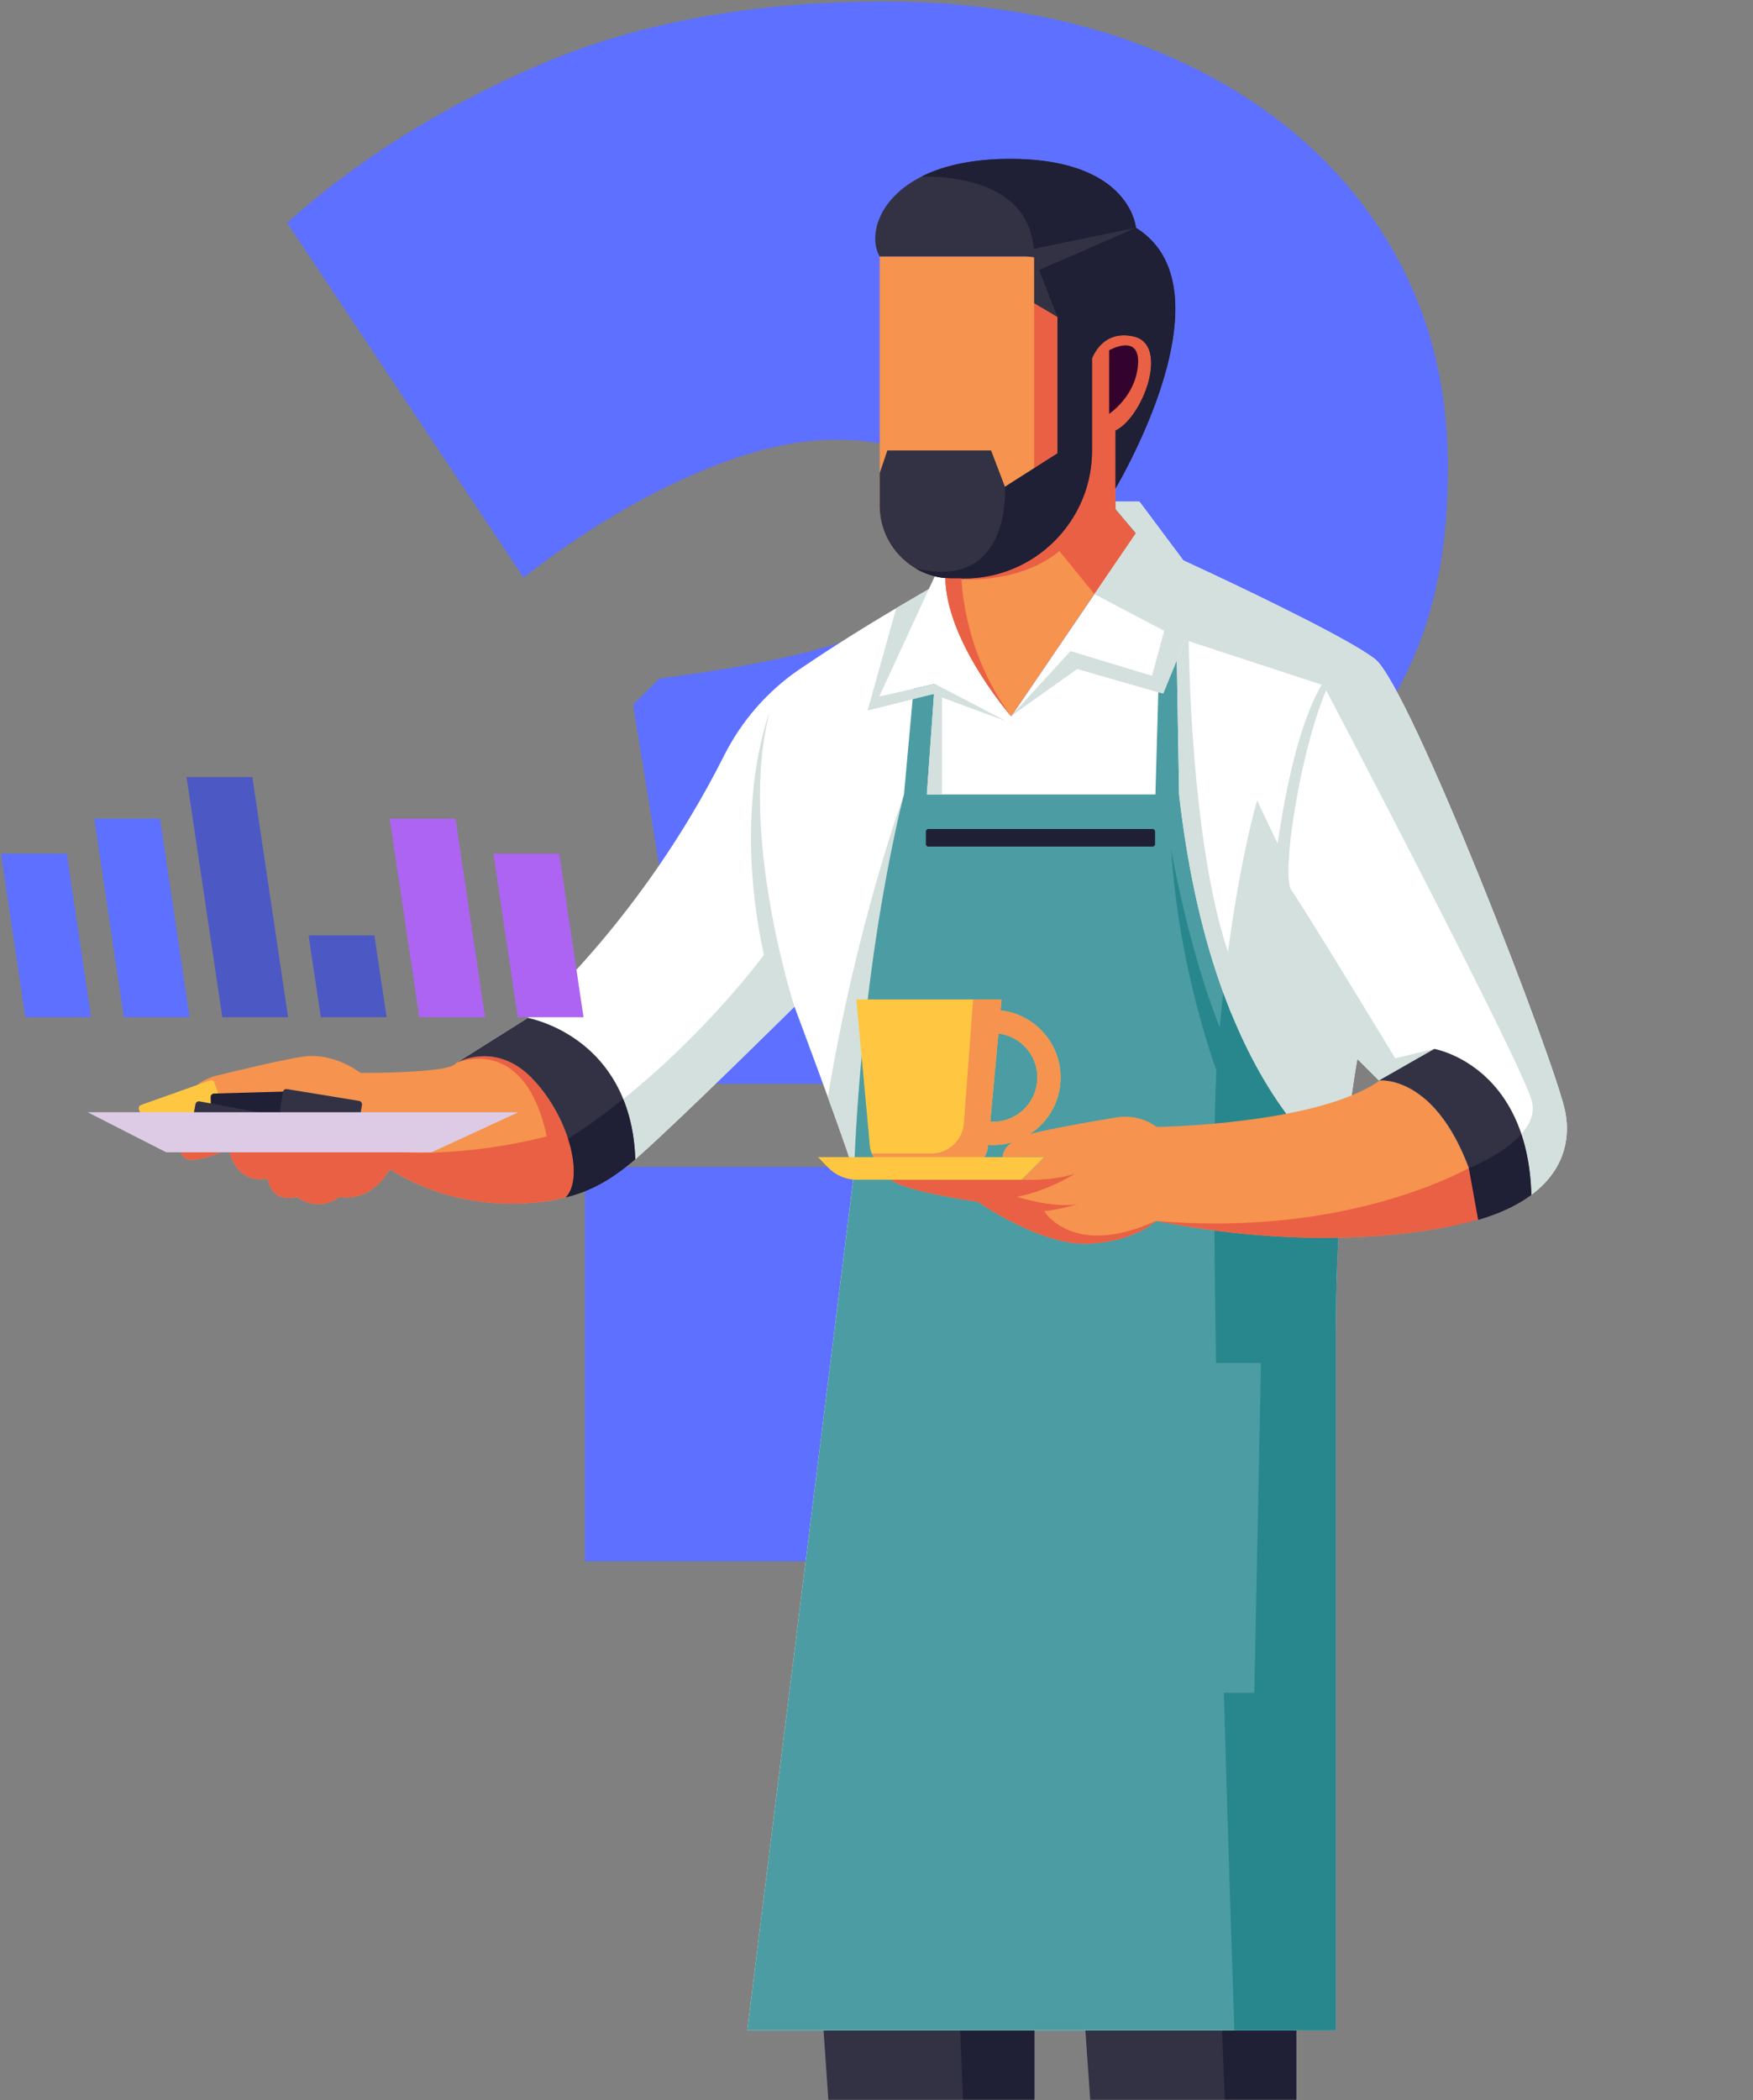 <svg width="607" height="727" fill="none" xmlns="http://www.w3.org/2000/svg"><rect width="100%" height="100%" fill="#808080" stroke="none"/><path d="m219.23 243.95 9.1-9.1c39.93-5.05 67.5-12 82.66-20.85 15.17-8.84 22.75-19.34 22.75-31.47v-.76c0-8.59-3.79-15.66-11.38-21.23-7.58-5.55-18.71-8.34-33.37-8.34-14.66 0-31.61 4.3-50.81 12.89-19.22 8.61-38.18 20.23-56.88 34.89L99.39 77.13c24.27-21.73 53.34-39.93 87.21-54.6C220.47 7.87 260.41.54 306.42.54c28.31 0 54.34 3.79 78.11 11.38 23.76 7.58 44.37 18.46 61.81 32.61 17.44 14.16 30.96 31.09 40.58 50.81 9.6 19.72 14.41 41.71 14.41 65.98v1.52c0 23.77-3.54 44.37-10.62 61.81-7.09 17.44-17.06 32.49-29.95 45.12-12.89 12.64-28.32 23.39-46.26 32.23-17.95 8.85-37.8 16.3-59.53 22.37l-9.1 50.81H240.46l-21.23-131.2v-.03Zm-16.68 160.02h175.94v136.51H202.55V403.97Z" fill="#5E70FF"/><mask id="a" style="mask-type:luminance" maskUnits="userSpaceOnUse" x="13" y="29" width="594" height="698"><path d="M606.22 29h-593v698h593V29Z" fill="#fff"/></mask><g mask="url(#a)"><path d="M448.84 699v291.54h-53l-20.43-293.73 47.83 1.42 25.6.77Z" fill="#323244"/><path d="M448.84 699v291.54h-14.15l-11.71-291.98.26-.32 25.6.77V699Z" fill="#1F1F35"/><path d="M358.18 699v291.54h-53l-20.44-293.73 47.83 1.42 25.61.77Z" fill="#323244"/><path d="M358.18 699v291.54h-14.15l-.23-5.89-11.48-286.1.26-.32 25.6.77Z" fill="#1F1F35"/><path d="M530.27 413.61c-4.57 3.41-10.62 6.39-18.44 8.66-3.84 1.12-8.1 2.08-12.82 2.83 6.26-1.14 10.58-2.28 12.81-2.94 1.15-.33 1.73-.54 1.73-.54-1.43-6.63-3.11-12.34-4.94-17.26-3.72-10.01-8.09-16.72-12.35-21.24-9.65-10.22-18.79-9.1-18.79-9.1l-7.46-7.46s-.85 4.51-1.98 12.61c-.92 6.61-2.02 15.61-3 26.52-.62 6.87-1.18 14.48-1.61 22.74-.53 10.1-.86 21.15-.86 32.93v241.45H258.75l35.85-287.84 1.08-8.64s.02-.08 0-.17v-.02c-.17-1.7-4.43-13.73-9.03-26.38-5.54-15.21-11.57-31.31-11.57-31.31s-38.71 38.34-53.97 51.84c-.37.32-.74.65-1.1.96-8.2 7.06-15.47 11.13-24.12 13.21 3.52-3.52 3.65-11.5.83-20.26-2.23-6.97-6.34-14.44-12.08-20.55-12.31-13.1-25.36-6.43-26.62-5.73l24.76-15.57s38.77-32.81 67.93-90.77c6.06-12.03 15.03-22.35 26.17-29.92 8.2-5.58 19.27-12.73 33.46-21.15 2.95-1.75 6.04-3.55 9.26-5.42.67-.39 1.34-.77 2.01-1.16l2.09-4.47c1.19.3 2.41.51 3.66.63.32 21.49 21.43 46.25 22.74 47.77.02.03.04.05.05.06.01.01.02 0 .02.02l.16-.23.23-.33 28.4-41.73 14.34-21.05-7.03-8.34v-2.69h8.24v.02L409.76 194s3.98 1.83 10.01 4.66c16.27 7.65 47.49 22.69 56.29 29.42 12.06 9.23 63.2 141.31 66.03 157.29 1.68 9.41-.83 20.05-11.81 28.22l-.01.02Z" fill="#fff"/><path d="M313 275.1c-.64 2.44-14.4 55.2-17.31 131.06-.17-1.7-4.43-13.73-9.03-26.38 9.7-58.68 25.56-102.51 26.35-104.68H313Z" fill="#D3E0DD"/><path d="M195.89 414.48s-.12.04-.34.09h-.04c-3.6.96-32.38 7.83-60.55-9.81 0 0-5.77 11.4-17.44 9.57 0 0-6.61 5.63-14.78 0 0 0-8.3 2.67-10.13-6.33 0 0-10.7 2.67-13.37-10.41 0 0-7.88 3.94-12.95 3.94-2.16 0-3.9-1.81-4.76-5.17-.53-2.08-.71-4.74-.44-7.94.68-7.78 6.36-14.22 13.95-16.09 9.7-2.38 23.36-5.61 29.94-6.56 10.84-1.55 19.84 5.63 19.84 5.63s31.54.19 33.08-3.42c0 0 .02 0 .05-.03.02 0 .03-.02.06-.03h.04s.03 0 .05-.02c1.66-.89 14.46-7.1 26.54 5.77 12.95 13.79 17.59 34.48 11.26 40.81h-.01Z" fill="#F5934F"/><path d="M195.89 414.48s-.12.04-.34.09h-.04c-3.6.96-32.38 7.83-60.55-9.81 0 0-5.77 11.4-17.44 9.57 0 0-6.61 5.63-14.78 0 0 0-8.3 2.67-10.13-6.33 0 0-10.7 2.67-13.37-10.41 0 0-7.88 3.94-12.95 3.94-2.16 0-3.9-1.81-4.76-5.17 4.65 0 49.59-.04 74.28 2.22 26.05 2.36 53.52-5.21 53.52-5.21-7.46-34.75-29.7-26.11-31.23-25.47 1.66-.89 14.46-7.1 26.54 5.77 12.95 13.79 17.59 34.48 11.26 40.81h-.01Z" fill="#EA6044"/><path d="m386.25 176.27 7.03 8.34-14.34 21.05-28.79 42.3-.02-.02s-.03-.04-.05-.06c-.11-.13-.36-.42-.72-.85-.11-.14-.25-.3-.39-.47-.45-.54-.99-1.22-1.63-2.04-.32-.41-.65-.84-1.01-1.31-.17-.22-.34-.45-.52-.7-.24-.32-.49-.65-.75-1-1.7-2.3-3.66-5.13-5.66-8.31-.18-.28-.35-.57-.53-.85-.35-.57-.7-1.16-1.06-1.75-.36-.59-.71-1.21-1.06-1.82-.18-.31-.34-.61-.52-.93-.7-1.24-1.37-2.52-2.02-3.83-.17-.33-.33-.66-.49-.99-.16-.32-.32-.66-.47-.99a79.17 79.17 0 0 1-2.98-7.18c-.08-.22-.16-.45-.23-.68-.07-.19-.14-.39-.19-.58-.12-.34-.23-.69-.33-1.03-.15-.46-.29-.94-.42-1.4-.06-.23-.13-.45-.19-.68a46.753 46.753 0 0 1-1.28-6.45c-.05-.28-.07-.57-.1-.84-.11-1.04-.17-2.07-.19-3.09a25.084 25.084 0 0 1-6.6-1.56c-9.44-3.63-16.14-12.79-16.14-23.51v-86.3h49.72c1.28 0 2.53.1 3.76.3a23.76 23.76 0 0 1 15.5 9.52c2.86 3.92 4.53 8.74 4.53 13.97v11.51c1.55-3.61 5.5-9.54 14.38-7.6 12.51 2.74 3.39 27.89-6.25 32.59v27.24h.01Z" fill="#F5934F"/><path d="M386.25 149.04c9.64-4.69 18.76-29.85 6.25-32.59-8.88-1.94-12.83 4-14.38 7.6v-11.51c0-5.23-1.68-10.05-4.53-13.97-9.31 3.35-15.5 6.37-15.5 6.37v71.54l-30.73 23.63s23.32 3.77 39.48-9.34l12.12 14.88 14.34-21.05-7.03-8.34v-27.24l-.02.02Z" fill="#EA6044"/><path d="M392.5 116.45c-8.88-1.94-12.83 4-14.38 7.6v31.9c0 1.8-.11 3.57-.32 5.31a43.512 43.512 0 0 1-5.52 16.66c-7.63 13.33-22 22.3-38.45 22.3h-4.05c-.83 0-1.63-.04-2.44-.12-1.25-.12-2.48-.33-3.66-.63-.3-.07-.6-.16-.89-.24-.32-.09-.64-.19-.96-.3-.27-.08-.53-.18-.79-.28-.1-.04-.2-.07-.31-.11-1.32-.51-2.59-1.12-3.79-1.84-7.39-4.39-12.34-12.44-12.34-21.66v-11.23l2.66-7.89h35.91l2.7 7.07 2.11 5.52 18.2-11.59v-47.17l-8.1-4.8V89.06c-1.22-.19-2.48-.3-3.76-.3H304.6c-3.89-6.66-.9-19.87 14.53-27.64 7.26-3.65 17.29-6.11 30.64-6.11 41.73 0 43.56 23.84 43.56 23.84 31.6 19.68-.77 79.33-7.08 90.27v-20.08c9.64-4.69 18.76-29.85 6.25-32.59Z" fill="#323244"/><path d="M384.05 121.25v22.01s9.24-6.04 10.01-17.09c.78-11.05-10.01-4.92-10.01-4.92Z" fill="#33022D"/><path d="M465.03 405.71c-.05.56-.1 1.12-.15 1.7-.07.85-.15 1.72-.22 2.59a645 645 0 0 0-1.01 14.4c-.04.56-.06 1.12-.1 1.69-.05.78-.08 1.57-.13 2.36-.06 1.26-.13 2.54-.19 3.83-.04.83-.07 1.66-.11 2.5l-.06 1.42a526.263 526.263 0 0 0-.31 9.6c-.03 1.26-.06 2.53-.08 3.81 0 .55-.02 1.09-.03 1.65-.02 1.18-.04 2.37-.05 3.57-.02 1.44-.03 2.88-.03 4.35V702.83H258.75l35.85-287.84 1.08-8.64s.02-.08 0-.17v-.02c2.91-75.85 16.67-128.62 17.31-131.06 0-.02 0-.04.02-.05v-.04l3.34-36.62 7.32-1.68-.21 2.96-2.53 35.34h79.15l1-35.37.4-14.11 5.69-15.63.21 12.39.11 6.36.79 46.36c3.2 28.13 8.74 50.62 15.26 68.53.92 2.5 1.85 4.92 2.79 7.25 13.35 32.81 29.76 48.39 38.7 54.92Z" fill="#4C9CA3"/><path d="M386.25 149.04v20.08c6.31-10.94 38.68-70.6 7.08-90.27l-33.51 14.64 6.37 16.27v47.17l-18.2 11.59s2.52 36.4-31.03 28.21a25.173 25.173 0 0 0 10.39 3.39c.81.08 1.61.12 2.44.12h4.05c16.45 0 30.81-8.98 38.45-22.3 2.88-5.02 4.8-10.65 5.52-16.66.2-1.74.32-3.51.32-5.31v-31.9c1.55-3.61 5.5-9.54 14.38-7.6 12.51 2.74 3.39 27.89-6.25 32.59l-.01-.02ZM349.77 55c-13.35 0-23.38 2.46-30.64 6.11 13.85-.05 36.93 3.19 38.81 25.03l35.38-7.3S391.49 55 349.76 55h.01Z" fill="#1F1F35"/><path d="M350.08 247.88c-.11-.13-.36-.42-.72-.85-.12-.14-.25-.3-.39-.47-.45-.54-.99-1.22-1.63-2.04-.32-.41-.66-.84-1.01-1.31-.17-.22-.34-.45-.52-.7-.24-.32-.49-.66-.75-1-1.7-2.3-3.66-5.13-5.66-8.31-.18-.28-.35-.57-.53-.85-.35-.57-.71-1.16-1.06-1.75-.36-.59-.71-1.21-1.06-1.82-.18-.31-.34-.61-.52-.93-.7-1.24-1.37-2.52-2.02-3.83-.17-.33-.33-.66-.49-.99-.16-.32-.32-.66-.47-.99a79.17 79.17 0 0 1-2.98-7.18c-.08-.22-.16-.45-.23-.68-.07-.19-.14-.39-.19-.58-.12-.34-.23-.69-.33-1.03-.15-.46-.29-.94-.42-1.4-.06-.23-.13-.45-.19-.68a46.753 46.753 0 0 1-1.28-6.45c-.05-.28-.07-.57-.1-.84-.11-1.04-.17-2.07-.19-3.09.81.08 1.61.12 2.44.12h3.16c.31 6.87 2.48 27.74 17.14 47.65Z" fill="#EA6044"/><path d="m48.849 382.495 23.837-8.479a1.208 1.208 0 0 1 1.545.735l2.028 5.7a1.207 1.207 0 0 1-.735 1.545l-23.837 8.479a1.208 1.208 0 0 1-1.545-.735l-2.028-5.7a1.207 1.207 0 0 1 .735-1.545Z" fill="#FFC741"/><path d="m99.402 377.839-25.29.711a1.21 1.21 0 0 0-1.175 1.243l.17 6.048a1.21 1.21 0 0 0 1.243 1.176l25.29-.711a1.21 1.21 0 0 0 1.175-1.244l-.17-6.047a1.21 1.21 0 0 0-1.243-1.176Z" fill="#1F1F35"/><path d="m99.368 377.006 24.966 4.092a1.21 1.21 0 0 1 .999 1.39l-.979 5.971a1.209 1.209 0 0 1-1.39.998l-24.967-4.093a1.208 1.208 0 0 1-.998-1.39l.979-5.97a1.207 1.207 0 0 1 1.39-.998ZM93.972 385.848l-24.88-4.593a1.21 1.21 0 0 0-1.409.97l-1.098 5.95a1.21 1.21 0 0 0 .97 1.409l24.88 4.593a1.21 1.21 0 0 0 1.41-.97l1.098-5.949a1.21 1.21 0 0 0-.97-1.41Z" fill="#323244"/><path d="M57.55 398.89h91.88l30.05-13.88H30.34l27.21 13.88Z" fill="#DDCBE5"/><path d="M220.01 401.27c-5.73 4.93-11.02 8.41-16.63 10.77a50.899 50.899 0 0 1-7.5 2.45c2.03-2.03 2.94-5.55 2.79-9.85 0-.21 0-.43-.03-.64-.02-.36-.05-.72-.08-1.09-.04-.45-.09-.9-.16-1.36a37 37 0 0 0-.21-1.41c0-.04-.02-.08-.02-.12-.08-.44-.17-.87-.26-1.32-.1-.48-.21-.97-.34-1.47-.13-.53-.28-1.07-.44-1.6-.13-.46-.27-.93-.43-1.4-2.23-6.97-6.34-14.44-12.08-20.55-12.31-13.1-25.36-6.43-26.62-5.73l24.76-15.57s23.29 4.04 33.05 28.07c2.35 5.73 3.9 12.6 4.19 20.83l.01-.01Z" fill="#323244"/><path d="M496.65 363.09s-.13 7.4-.4 20.04c-9.65-10.22-18.79-9.1-18.79-9.1l-7.46-7.46s-.85 4.51-1.98 12.61c-.92 6.61-2.02 15.61-3 26.52-9.57-6.99-27.71-24.37-41.49-62.17 4.63-42.66 11.76-66.43 11.76-66.43l7.1 14.92c9.71-66.05 25.57-64.16 25.57-64.16-12.55 1.42-25.57 73.63-20.83 80.25 4.73 6.63 35.98 58.24 35.98 58.24l13.53-3.26h.01Z" fill="#D3E0DD"/><path d="M465.03 405.71c-.05.56-.1 1.12-.15 1.7-.07.85-.15 1.72-.22 2.59a645 645 0 0 0-1.01 14.4c-.04.56-.07 1.12-.1 1.69-.05.78-.08 1.57-.13 2.36-.06 1.26-.13 2.54-.19 3.83-.04.83-.07 1.66-.11 2.5l-.06 1.42a517.74 517.74 0 0 0-.31 9.6c-.04 1.26-.06 2.53-.08 3.81 0 .55-.02 1.09-.03 1.65-.02 1.18-.04 2.37-.05 3.57-.02 1.44-.03 2.88-.03 4.35V702.83h-35.13c-.92-27.01-2.34-70.13-3.65-116.84h10.55l2.3-114.18h-15.55c-.79-46.63-.94-85.94.26-103.31.61-8.91 1.37-17.24 2.21-24.94 13.78 37.8 31.92 55.18 41.49 62.17l-.01-.02Z" fill="#28878D"/><path d="M513.55 421.62s-5.04 1.75-14.54 3.48c-8.46 1.55-20.47 3.08-35.59 3.35-17.21.32-38.47-1.01-63.19-5.8 0 0-7.13 7.12-23.43 7.89-16.3.76-38.2-14.51-38.2-14.51s-25.46-3.57-30.05-7.64h45.23l7.82-7.83h-14.35s-1.23-5.72 12.36-8.74c8.67-1.92 19.99-3.88 27.08-5.04 4.29-.7 8.7.14 12.42 2.4l1.54.93s42.3-.59 67.4-10.92c1.45-.59 2.83-1.21 4.15-1.88 1.88-.94 3.63-1.95 5.19-3.03l.1-.24s18.98-2.34 31.14 30.33c1.84 4.91 3.51 10.63 4.94 17.26l-.02-.01Z" fill="#F5934F"/><path d="m346.45 349.77.35-3.79h-50.28l4.71 50.9c.08.84.3 1.65.62 2.39a7.673 7.673 0 0 0 7.02 4.58h25.58c3.96 0 7.28-3.02 7.64-6.97l.06-.6c.57.05 1.14.07 1.72.07 12.88 0 23.36-10.48 23.36-23.37 0-12.01-9.11-21.92-20.78-23.21Zm-2.58 38.55c-.33 0-.66-.02-.98-.04l2.82-30.52c7.59.92 13.49 7.39 13.49 15.22 0 8.46-6.87 15.34-15.33 15.34Z" fill="#FFC741"/><path d="M530.27 413.61c-.29.21-.57.43-.87.63-.28.19-.55.38-.83.57-.7.47-1.44.94-2.21 1.39-.27.16-.54.31-.82.46-.33.19-.67.37-1.01.56 0 0-.03.02-.05.02-.35.19-.71.38-1.08.57a58.04 58.04 0 0 1-4.03 1.84c-.31.13-.62.26-.94.38-.63.25-1.28.5-1.94.73-.32.12-.66.24-1 .35-.26.09-.53.19-.81.28-.46.15-.93.3-1.4.45-.47.15-.96.3-1.45.44-3.84 1.12-8.1 2.08-12.82 2.83 6.26-1.14 10.58-2.28 12.81-2.94 1.15-.33 1.73-.54 1.73-.54-1.43-6.63-3.11-12.33-4.94-17.25-12.16-32.68-31.14-30.34-31.14-30.34l19.19-10.94s21.53 3.68 30.15 29.48c1.95 5.81 3.24 12.76 3.47 21.04l-.01-.01Z" fill="#323244"/><path d="m419.76 198.68-8.21 20.06-4.06 9.92-3.78 9.25-.92 2.23-1.72-.49-28.08-8.06-22.69 16.14-.22.16.45-.49 20.13-22.01 28.24 8.55 10.84-39.91s3.98 1.83 10.01 4.66l.01-.01Z" fill="#D3E0DD"/><path d="m393.28 184.61-7.03-8.34v-2.69h8.24v.02c.18.39 2.51 5.79-1.22 11.01h.01Z" fill="#33022D"/><path d="m348.28 249.59-25.24-9.28-22.61 5.65 9.89-35.42c2.95-1.75 6.04-3.55 9.26-5.42.67-.39 1.34-.77 2.01-1.16l-17.13 37.16 19.2-4.4 24.61 12.87h.01ZM275.08 348.47s-38.71 38.34-53.97 51.84c-.37.32-.74.65-1.1.96-.29-8.23-1.85-15.1-4.19-20.83 29.44-23.57 48.69-49.87 48.69-49.87-11.15-51.66 2.06-84.25 2.06-84.25-11.16 41.39 8.51 102.14 8.51 102.14v.01Z" fill="#D3E0DD"/><path d="M220.01 401.27c-5.73 4.93-11.02 8.41-16.63 10.77-.78.33-1.57.64-2.36.91-1.67.6-3.38 1.11-5.14 1.54 2.03-2.03 2.94-5.55 2.79-9.85 0-.21 0-.43-.03-.64-.02-.36-.05-.72-.08-1.09-.04-.45-.09-.91-.16-1.36a37 37 0 0 0-.21-1.41c0-.04-.02-.08-.02-.12-.08-.44-.17-.87-.26-1.32-.1-.48-.22-.97-.34-1.47-.13-.53-.28-1.07-.44-1.6-.13-.46-.28-.93-.43-1.4 6.74-4.32 13.13-8.99 19.1-13.78 2.35 5.73 3.9 12.6 4.19 20.83l.02-.01Z" fill="#1F1F35"/><path d="M513.55 421.62s-5.04 1.75-14.54 3.48c-8.46 1.55-20.47 3.08-35.59 3.35-17.21.32-38.47-1.01-63.19-5.8 58.72 4.99 97.37-12.47 108.38-18.28 1.84 4.91 3.51 10.63 4.94 17.26v-.01Z" fill="#EA6044"/><path d="M400.23 422.64s-7.13 7.12-23.43 7.89c-16.3.76-38.2-14.51-38.2-14.51s-25.46-3.57-30.05-7.64h45.23s10.25.57 18.29-2.03c0 0-9.39 6-19.92 7.93 0 0 11.99 3.96 20.82 2.6 0 0-6.68 1.93-11.42 2.38 0 0 9.83 16.51 38.7 3.38h-.02Z" fill="#EA6044"/><path d="M530.27 413.61c-.23-8.28-1.52-15.23-3.47-21.04 2.98-3.37 4.76-7.3 3.58-11.6-3.68-13.51-72.06-143.72-72.06-143.72l-51.18-16.78-28.2-14.81 14.34-21.05-7.03-8.34v-2.69h8.24v.02l15.25 20.41s3.98 1.83 10.01 4.66c16.27 7.65 47.49 22.69 56.29 29.42 12.06 9.23 63.2 141.31 66.03 157.29 1.68 9.41-.83 20.05-11.81 28.22l.01.01Z" fill="#D3E0DD"/><path d="M530.27 413.61c-.29.21-.57.43-.87.63-.28.19-.55.38-.83.57-.7.47-1.44.94-2.21 1.39-.27.16-.54.31-.82.46-.33.19-.67.37-1.01.56 0 0-.03.02-.05.02-.35.19-.71.38-1.08.57a58.04 58.04 0 0 1-4.03 1.84c-.31.13-.62.26-.94.38-.63.25-1.28.5-1.94.73-.32.12-.66.24-1 .35-.26.09-.53.19-.81.28-.46.15-.93.3-1.4.45-.47.15-.96.3-1.45.44l-.02-.11-3.21-17.79s11.82-4.6 18.19-11.8c1.95 5.81 3.24 12.76 3.47 21.04l.01-.01Z" fill="#1F1F35"/><path d="M326.18 240.39v34.63h-5.25l2.53-35.34 2.72.71ZM430.77 342.69s-1.94 4.01-4.43 8.1c-.95-2.33-1.87-4.75-2.79-7.25-6.53-17.91-12.06-40.39-15.26-68.53l-.79-46.36 4.06-9.92c.07 10.55 1.27 90.8 19.21 123.95v.01Z" fill="#D3E0DD"/><path d="M399.09 286.98h-77.62a.87.87 0 0 0-.87.87v4.34c0 .48.389.87.87.87h77.62a.87.87 0 0 0 .87-.87v-4.34a.87.87 0 0 0-.87-.87Z" fill="#1F1F35"/><path d="M405.55 294.15s7.18 41.61 20.31 69.6l-2.23 13.37s-15.11-36.66-18.08-82.97Z" fill="#28878D"/><path d="m346.45 349.77.35-3.79h-9.84l-3.21 42.86a11.282 11.282 0 0 1-11.25 10.44h-20.65a7.673 7.673 0 0 0 7.02 4.58h25.57c3.97 0 7.28-3.02 7.65-6.97l.06-.6c.57.05 1.14.07 1.72.07 12.88 0 23.36-10.48 23.36-23.37 0-12.01-9.11-21.92-20.78-23.21v-.01Zm-2.58 38.55c-.33 0-.66-.02-.98-.04l2.82-30.52c7.59.92 13.49 7.39 13.49 15.22 0 8.46-6.87 15.34-15.33 15.34Z" fill="#F5934F"/><path d="M283.27 400.55h78.32l-7.83 7.83h-57.05c-3.76 0-7.35-1.52-9.96-4.22l-3.49-3.6.01-.01Z" fill="#FFC741"/></g><path d="M31.55 352.12H8.77l-8.42-56.6h22.77l8.43 56.6ZM65.65 352.12H42.87L32.65 283.4h22.77l10.23 68.72Z" fill="#5E70FF"/><path d="M99.75 352.12H76.98L64.6 269h22.78l12.37 83.12ZM133.85 352.12h-22.77l-4.22-28.3h22.78l4.21 28.3Z" fill="#4C58C4"/><path d="M167.95 352.12h-22.77l-10.23-68.72h22.77l10.23 68.72ZM202.05 352.12h-22.77l-8.43-56.6h22.78l8.42 56.6Z" fill="#AD64F3"/></svg>
